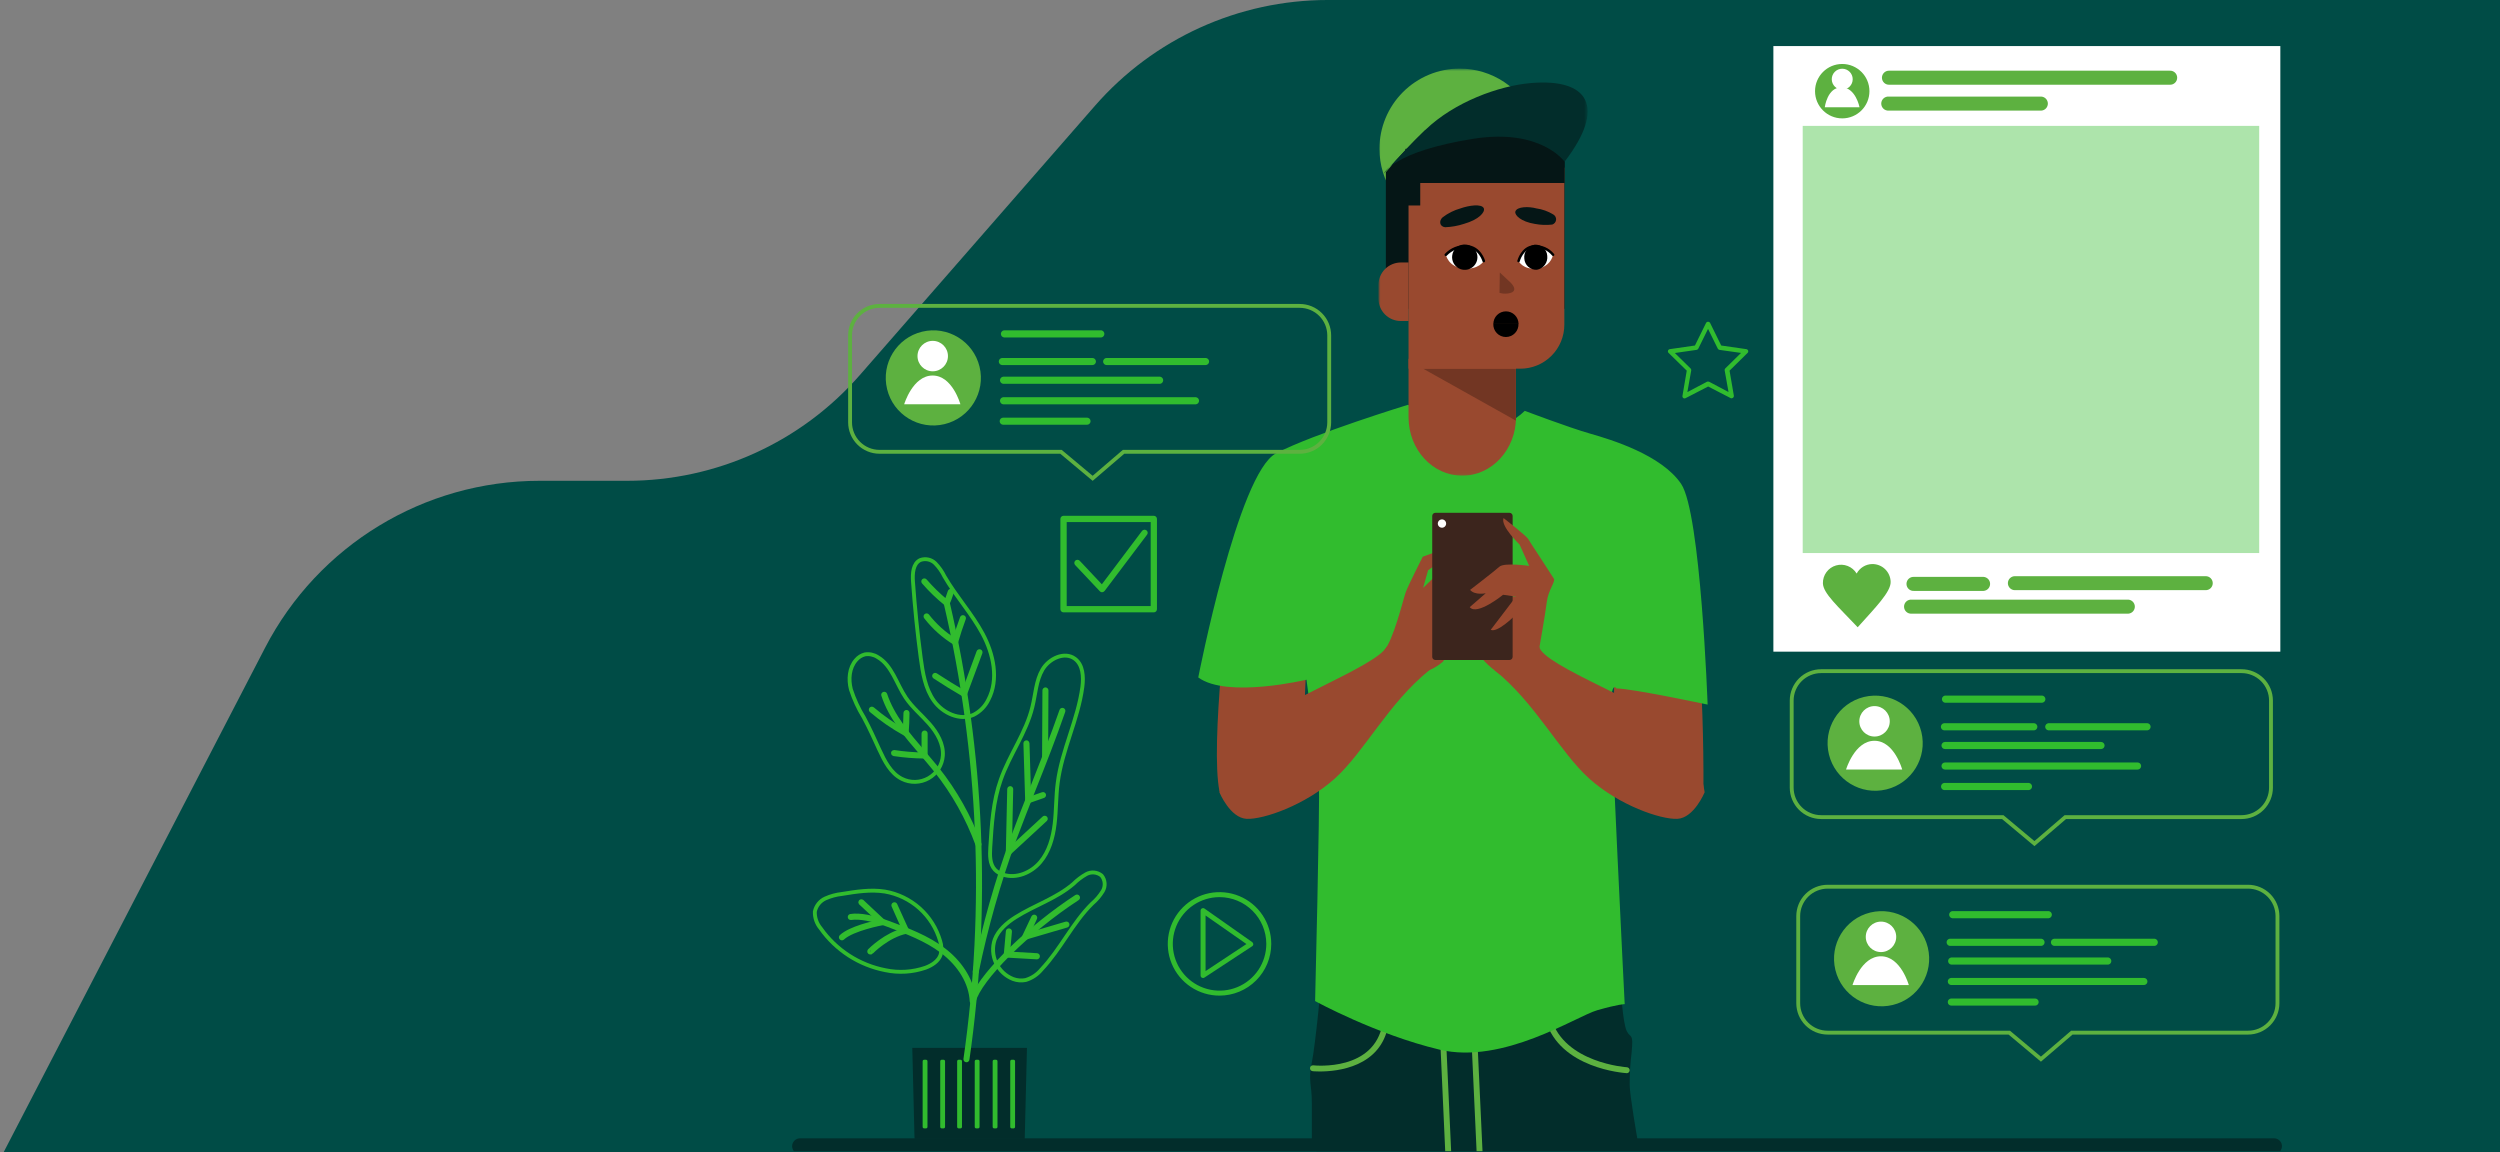 <svg width="651" height="300" viewBox="0 0 651 300" fill="none" xmlns="http://www.w3.org/2000/svg">
<rect x="0" y="0" width="651" height="300" fill="#808080" stroke="none"/>
<path d="M345.758 -0.001H651V301.854L0 301.854L69.04 168.653C82.877 141.958 110.438 125.201 140.505 125.201H163.284C186.524 125.201 208.631 115.155 223.917 97.649L285.124 27.55C300.41 10.044 322.517 -0.001 345.758 -0.001Z" fill="#004C46"/>
<g clip-path="url(#clip0_1348_70158)">
<path d="M208.28 300.493H592.168C592.707 300.493 593.224 300.283 593.61 299.907C593.995 299.531 594.218 299.019 594.231 298.481C594.231 297.934 594.014 297.409 593.627 297.022C593.24 296.635 592.716 296.418 592.168 296.418H208.28C207.741 296.431 207.23 296.654 206.854 297.04C206.478 297.425 206.267 297.942 206.267 298.481C206.267 299.014 206.479 299.526 206.857 299.904C207.234 300.281 207.746 300.493 208.28 300.493Z" fill="#022D2B"/>
<path d="M267.423 272.863H237.559L238.143 296.569H266.839L267.423 272.863Z" fill="#022D2B"/>
<path d="M422.063 257.507C422.063 257.507 422.577 266.442 423.603 268.485C424.629 270.527 425.384 268.746 424.871 274.109C424.525 276.903 424.357 279.716 424.368 282.531C424.368 285.087 426.38 296.617 426.38 296.617L401.859 299.686L352.325 302.232L341.599 299.425V287.109C341.599 282.259 340.593 281.494 341.599 276.645C342.605 271.795 344.155 254.68 344.155 254.68L422.063 257.507Z" fill="#022D2B"/>
<path d="M423.602 279.454C422.888 279.404 406.165 278.247 402.473 265.619C402.443 265.523 402.434 265.422 402.445 265.321C402.455 265.221 402.486 265.124 402.535 265.036C402.584 264.948 402.649 264.87 402.729 264.808C402.808 264.746 402.899 264.7 402.996 264.673C403.092 264.643 403.194 264.632 403.295 264.642C403.395 264.652 403.493 264.683 403.581 264.732C403.67 264.781 403.747 264.847 403.809 264.927C403.871 265.007 403.916 265.099 403.942 265.197C407.322 276.798 423.512 277.915 423.683 277.915C423.872 277.936 424.046 278.027 424.173 278.169C424.3 278.311 424.37 278.494 424.37 278.685C424.37 278.875 424.3 279.058 424.173 279.2C424.046 279.342 423.872 279.433 423.683 279.454H423.602Z" fill="#5DB140"/>
<path d="M343.681 279.012C342.544 279.012 341.84 278.941 341.84 278.941C341.737 278.935 341.636 278.908 341.543 278.862C341.451 278.815 341.369 278.751 341.302 278.672C341.235 278.593 341.185 278.501 341.155 278.402C341.125 278.303 341.115 278.199 341.126 278.096C341.143 277.908 341.231 277.734 341.37 277.607C341.51 277.481 341.692 277.411 341.88 277.412H341.971C342.605 277.482 357.869 278.961 360.022 266.555C360.033 266.453 360.066 266.355 360.118 266.267C360.171 266.179 360.241 266.103 360.324 266.044C360.408 265.985 360.503 265.945 360.604 265.925C360.704 265.906 360.808 265.908 360.907 265.931C361.006 265.948 361.101 265.985 361.186 266.039C361.271 266.092 361.345 266.162 361.403 266.245C361.461 266.327 361.502 266.42 361.524 266.518C361.546 266.616 361.548 266.718 361.531 266.817C359.619 277.885 348.239 279.012 343.681 279.012Z" fill="#5DB140"/>
<path d="M385.297 300.894C385.099 300.897 384.908 300.823 384.763 300.688C384.619 300.553 384.532 300.367 384.522 300.169L383.254 272.6C383.249 272.499 383.263 272.399 383.297 272.304C383.33 272.209 383.382 272.122 383.449 272.047C383.517 271.972 383.598 271.912 383.689 271.868C383.78 271.825 383.878 271.8 383.979 271.795C384.181 271.794 384.375 271.869 384.524 272.005C384.673 272.141 384.766 272.328 384.784 272.529L386.062 300.109C386.067 300.311 385.993 300.507 385.856 300.656C385.719 300.804 385.529 300.893 385.327 300.904L385.297 300.894Z" fill="#5DB140"/>
<path d="M377.127 300.895C376.929 300.898 376.738 300.824 376.594 300.689C376.449 300.554 376.363 300.369 376.352 300.171L375.085 272.078C375.076 271.876 375.147 271.679 375.283 271.528C375.418 271.378 375.607 271.286 375.809 271.273C376.006 271.289 376.192 271.369 376.338 271.502C376.484 271.635 376.581 271.813 376.614 272.008L377.892 300.101C377.896 300.201 377.88 300.301 377.845 300.396C377.811 300.49 377.758 300.576 377.689 300.65C377.621 300.724 377.539 300.784 377.448 300.826C377.357 300.868 377.258 300.892 377.157 300.895H377.127Z" fill="#5DB140"/>
<path d="M443.575 206.104C443.767 178.333 441.322 154.014 441.322 154.014H420.504L420.282 182.931L443.575 206.104Z" fill="#99492F"/>
<path d="M317.561 206.104C315.076 193.838 320.147 154.014 320.147 154.014H340.955L339.587 186.212L317.561 206.104Z" fill="#99492F"/>
<path d="M397.06 106.984C397.06 106.984 408.52 111.331 414.054 112.91C419.588 114.49 432.629 118.444 437.76 125.991C442.892 133.537 444.663 183.474 444.663 183.474C444.663 183.474 424.871 179.268 420.917 179.268C420.917 179.268 419.981 177.759 419.588 181.281C419.196 184.802 423.07 261.473 423.07 261.473C423.07 261.473 421.49 261.473 415.956 263.053C410.422 264.633 391.456 277.28 374.864 273.326C358.272 269.372 342.455 260.678 342.455 260.678C342.455 260.678 343.692 210.641 343.461 203.095C343.31 199.15 340.201 176.994 340.201 176.994C340.201 176.994 319.554 181.945 312.028 176.411C312.028 176.411 322.401 123.194 332.272 118.052C342.143 112.91 366.653 105.404 366.653 105.404C366.653 105.404 385.207 118.444 397.06 106.984Z" fill="#31BC2E"/>
<path d="M360.344 169.468C362.809 166.892 365.375 156.126 366.039 154.254C366.703 152.383 370.487 144.967 370.487 144.967L377.298 142.492C377.465 143.122 377.397 143.79 377.107 144.374C375.436 145.849 373.686 147.233 371.865 148.519L370.587 153.067L375.618 148.227L381.544 147.04L383.617 146.94C383.617 146.94 377.288 170.645 375.709 172.325C374.305 173.547 372.659 174.459 370.879 175.002L360.344 169.468Z" fill="#99492F"/>
<path d="M401.759 175.444L391.002 175.886C391.002 175.886 386.072 172.556 385.629 170.695C385.187 168.833 389.01 155.129 389.01 155.129L400.37 155.531L399.364 171.952L401.759 175.444Z" fill="#99492F"/>
<path d="M393.075 133.535H373.766C373.316 133.535 372.951 133.9 372.951 134.35V171.046C372.951 171.496 373.316 171.861 373.766 171.861H393.075C393.525 171.861 393.89 171.496 393.89 171.046V134.35C393.89 133.9 393.525 133.535 393.075 133.535Z" fill="#3C251D"/>
<path d="M398.579 161.188L394.222 160.534C394.222 160.534 389.906 164.84 388.185 164.005L394.776 155.352L391.405 154.879C391.405 154.879 384.573 160.433 382.721 158.099L386.887 154.477C386.887 154.477 384.09 155.091 382.812 153.611C382.812 153.611 389.161 148.731 390.439 147.574C391.717 146.417 398.197 147.363 398.197 147.363L395.701 141.799C395.701 141.799 390.67 137.02 391.526 134.896C391.526 134.896 397.371 139.465 397.965 140.36C398.559 141.256 401.235 147.977 401.235 147.977L398.579 161.188Z" fill="#99492F"/>
<path d="M401.758 175.445L400.682 169.609C400.682 169.609 402.433 159.749 402.785 156.75C403.137 153.752 405.069 151.438 404.646 150.713C404.224 149.989 398.166 140.752 398.166 140.752L399.112 146.125L397.905 160.433L398.146 175.415L401.758 175.445Z" fill="#99492F"/>
<path d="M400.812 168.381C401.607 173.321 430.454 183.594 436.572 190.114C442.69 196.634 443.887 206.314 443.887 206.314C443.887 206.314 441.12 213.025 436.773 213.226C432.426 213.428 421.56 209.675 413.852 202.752C406.145 195.83 399.826 183.051 389.161 174.498L400.812 168.381Z" fill="#99492F"/>
<path d="M361.069 168.41C358.694 173.441 330.943 183.593 324.846 190.114C318.748 196.634 317.531 206.313 317.531 206.313C317.531 206.313 320.298 213.024 324.645 213.226C328.991 213.427 339.858 209.674 347.566 202.751C355.273 195.829 361.562 183.05 372.227 174.498L361.069 168.41Z" fill="#99492F"/>
<path d="M376.573 136.335C376.573 136.12 376.51 135.91 376.39 135.731C376.271 135.552 376.101 135.413 375.902 135.331C375.704 135.249 375.485 135.227 375.275 135.269C375.064 135.311 374.87 135.414 374.718 135.566C374.566 135.718 374.463 135.912 374.421 136.123C374.379 136.334 374.4 136.552 374.483 136.751C374.565 136.949 374.704 137.119 374.883 137.238C375.062 137.358 375.272 137.421 375.487 137.421C375.775 137.421 376.051 137.307 376.255 137.103C376.459 136.899 376.573 136.623 376.573 136.335Z" fill="white"/>
<mask id="mask0_1348_70158" style="mask-type:luminance" maskUnits="userSpaceOnUse" x="358" y="17" width="56" height="107">
<path d="M413.39 17.857H358.945V123.929H413.39V17.857Z" fill="white"/>
</mask>
<g mask="url(#mask0_1348_70158)">
<path d="M359.207 38.756C359.207 42.891 360.433 46.932 362.731 50.37C365.029 53.807 368.295 56.486 372.115 58.066C375.935 59.647 380.139 60.059 384.194 59.251C388.248 58.442 391.972 56.448 394.894 53.523C397.815 50.597 399.803 46.87 400.606 42.814C401.409 38.758 400.991 34.556 399.404 30.737C397.818 26.919 395.135 23.657 391.694 21.365C388.253 19.072 384.21 17.852 380.075 17.857C374.539 17.868 369.232 20.074 365.32 23.992C361.408 27.91 359.21 33.219 359.207 38.756Z" fill="#5DB140"/>
<path d="M360.877 44.842V80.42H407.413V39.398C407.414 38.675 407.273 37.959 406.997 37.291C406.721 36.622 406.315 36.015 405.804 35.504C405.293 34.992 404.685 34.587 404.017 34.311C403.349 34.035 402.632 33.893 401.909 33.895H371.12C367.513 37.358 364.094 41.013 360.877 44.842Z" fill="#051616"/>
<path d="M366.783 93.432V108.645C366.783 117.077 373.052 123.869 380.779 123.869C388.507 123.869 394.765 117.017 394.765 108.645V93.432H366.783Z" fill="#99492F"/>
<path d="M370.587 96.008L394.736 109.531V96.008H370.587Z" fill="#723623"/>
<path d="M366.783 96.008H395.882C397.39 96.01 398.884 95.715 400.277 95.139C401.671 94.563 402.937 93.717 404.003 92.65C405.068 91.584 405.913 90.317 406.488 88.923C407.063 87.529 407.357 86.035 407.353 84.527V43.666H366.783V96.008Z" fill="#99492F"/>
<path d="M364.791 83.591H366.804V68.348H364.791C363.241 68.353 361.755 68.972 360.66 70.069C359.564 71.167 358.948 72.653 358.945 74.204V77.766C358.945 78.532 359.097 79.291 359.391 80C359.685 80.708 360.116 81.351 360.659 81.892C361.202 82.433 361.846 82.862 362.556 83.154C363.265 83.445 364.024 83.594 364.791 83.591Z" fill="#99492F"/>
<path d="M386.374 67.966C386.374 67.966 385.207 64.454 381.926 64.163C380.916 64.084 379.901 64.239 378.961 64.615C378.02 64.993 377.179 65.581 376.503 66.336C376.503 66.336 377.087 69.495 381.071 69.908C385.056 70.32 386.374 67.966 386.374 67.966Z" fill="white"/>
<path d="M378.144 66.617C378.074 67.266 378.198 67.921 378.5 68.5C378.803 69.078 379.27 69.554 379.843 69.867C380.416 70.18 381.069 70.316 381.719 70.258C382.37 70.2 382.988 69.95 383.496 69.54C384.005 69.13 384.38 68.579 384.575 67.956C384.77 67.333 384.775 66.666 384.591 66.04C384.407 65.413 384.041 64.856 383.54 64.437C383.039 64.019 382.425 63.758 381.776 63.689C381.344 63.638 380.907 63.673 380.489 63.793C380.071 63.913 379.682 64.115 379.343 64.388C379.005 64.661 378.724 64.999 378.518 65.381C378.312 65.764 378.185 66.184 378.144 66.617Z" fill="black"/>
<path d="M386.374 67.965C386.374 67.965 385.368 64.333 381.926 64.162C380.919 64.109 379.912 64.276 378.975 64.651C378.039 65.027 377.195 65.601 376.503 66.335" stroke="black" stroke-width="0.694" stroke-linecap="round" stroke-linejoin="round"/>
<path d="M395.429 67.966C395.429 67.966 396.486 64.454 399.454 64.162C400.397 64.097 401.341 64.26 402.206 64.639C403.072 65.017 403.833 65.6 404.425 66.336C404.211 67.301 403.691 68.17 402.942 68.814C402.193 69.458 401.255 69.842 400.269 69.908C396.587 70.361 395.429 67.966 395.429 67.966Z" fill="white"/>
<path d="M402.905 66.617C403.003 67.452 402.779 68.293 402.277 68.968C401.776 69.643 401.036 70.102 400.209 70.249C399.802 70.275 399.395 70.221 399.009 70.088C398.624 69.956 398.268 69.749 397.964 69.478C397.659 69.208 397.41 68.88 397.233 68.513C397.055 68.147 396.952 67.749 396.929 67.342C396.828 66.506 397.052 65.664 397.554 64.989C398.055 64.313 398.797 63.855 399.625 63.709C400.032 63.684 400.44 63.738 400.825 63.871C401.21 64.003 401.566 64.21 401.871 64.481C402.175 64.751 402.424 65.079 402.601 65.445C402.779 65.812 402.882 66.21 402.905 66.617Z" fill="black"/>
<path d="M395.429 67.967C395.429 67.967 396.365 64.335 399.454 64.164C400.396 64.106 401.337 64.272 402.202 64.65C403.066 65.028 403.828 65.606 404.425 66.337" stroke="black" stroke-width="0.654" stroke-linecap="round" stroke-linejoin="round"/>
<path d="M380.336 54.261C378.642 54.732 377.053 55.524 375.658 56.595C374.652 57.481 374.833 59 376.302 59.171C377.982 59.111 379.645 58.812 381.242 58.286C385.106 57.179 386.746 55.267 386.394 54.261C385.87 52.973 382.419 53.506 380.336 54.261Z" fill="#051616"/>
<path d="M400.038 54.262C401.614 54.48 403.128 55.021 404.485 55.852C404.729 55.991 404.927 56.199 405.055 56.449C405.182 56.699 405.234 56.982 405.203 57.261C405.171 57.54 405.059 57.804 404.88 58.02C404.701 58.237 404.462 58.396 404.193 58.478C402.69 58.648 401.171 58.59 399.685 58.307C396.053 57.723 394.353 56.023 394.594 55.087C394.997 53.739 398.166 53.739 400.038 54.262Z" fill="#051616"/>
<path d="M365.969 68.348V53.507H369.833V47.651H407.414V38.756H365.969V53.507" fill="#051616"/>
<path d="M388.859 84.295C388.834 84.74 388.9 85.186 389.054 85.605C389.207 86.024 389.445 86.407 389.751 86.731C390.058 87.055 390.427 87.313 390.837 87.489C391.247 87.666 391.688 87.757 392.134 87.757C392.58 87.757 393.021 87.666 393.431 87.489C393.841 87.313 394.21 87.055 394.517 86.731C394.823 86.407 395.06 86.024 395.214 85.605C395.367 85.186 395.434 84.74 395.409 84.295" fill="black"/>
<path d="M395.43 84.356C395.43 83.486 395.084 82.652 394.469 82.037C393.854 81.422 393.02 81.076 392.15 81.076C391.28 81.076 390.445 81.422 389.83 82.037C389.215 82.652 388.869 83.486 388.869 84.356" fill="black"/>
<path d="M390.549 70.953L393.417 73.64C395.822 76.216 392.834 76.568 391.405 76.447L390.469 76.276" fill="#723623"/>
<path d="M360.344 45.205C360.344 45.205 362.748 39.469 383.586 36.149C401.325 33.332 407.413 42.116 407.413 42.116C418.42 27.777 413.621 20.342 398.629 21.63C390.318 22.334 378.726 26.55 371.18 33.804C365.093 39.691 360.344 45.205 360.344 45.205Z" fill="#022D2B"/>
</g>
<path d="M253.558 186.118C255.214 185.268 256.549 183.901 257.361 182.225C260.138 176.922 258.719 170.321 255.892 165.049C253.065 159.777 248.939 155.299 245.941 150.117C245.329 148.852 244.517 147.693 243.536 146.686C243.036 146.191 242.405 145.848 241.718 145.696C241.03 145.545 240.314 145.592 239.652 145.831C237.74 146.726 237.59 149.342 237.74 151.455C238.213 158.076 238.877 164.697 239.753 171.277C240.276 175.201 240.93 179.327 243.224 182.516C245.518 185.706 249.996 187.789 253.558 186.118Z" stroke="#31BC2E" stroke-width="1.006" stroke-miterlimit="10"/>
<path d="M281.852 178.844C282.184 176.218 282.023 173.129 279.91 171.549C277.234 169.537 273.149 171.469 271.458 174.366C269.768 177.264 269.657 180.786 268.842 184.056C267.232 190.767 262.896 196.502 260.611 203.012C258.599 208.667 258.237 214.734 257.865 220.711C257.744 222.724 257.704 224.957 259.052 226.446C259.649 227.068 260.398 227.522 261.225 227.765C264.636 228.891 268.53 227.251 270.854 224.515C273.179 221.778 274.195 218.145 274.628 214.573C275.06 211.002 274.96 207.379 275.433 203.817C276.539 195.275 280.725 187.386 281.852 178.844Z" stroke="#31BC2E" stroke-width="1.006" stroke-miterlimit="10"/>
<path d="M228.534 171.098C227.554 170.466 226.375 170.219 225.223 170.403C224.318 170.636 223.509 171.146 222.909 171.862C221.128 173.875 220.897 176.893 221.571 179.529C222.405 182.096 223.54 184.555 224.952 186.854C226.421 189.581 227.688 192.409 228.976 195.216C230.345 198.184 231.924 201.344 234.842 202.813C235.925 203.359 237.126 203.629 238.339 203.6C239.551 203.571 240.738 203.244 241.794 202.647C242.849 202.05 243.741 201.202 244.391 200.178C245.041 199.153 245.428 197.985 245.518 196.775C245.739 193.757 244.049 190.839 242.027 188.525C240.004 186.211 237.599 184.238 235.879 181.703C233.434 178.071 232.297 173.281 228.534 171.098Z" stroke="#31BC2E" stroke-width="1.006" stroke-miterlimit="10"/>
<path d="M244.945 248.594C244.381 250.294 242.691 251.361 241.011 251.995C237.645 253.153 234.028 253.376 230.546 252.639C223.725 251.316 217.681 247.404 213.683 241.722C212.663 240.512 212.129 238.966 212.183 237.385C212.338 236.645 212.663 235.951 213.132 235.359C213.602 234.766 214.204 234.292 214.89 233.974C216.271 233.352 217.741 232.951 219.247 232.787C222.95 232.183 226.723 231.579 230.436 232.163C233.798 232.744 236.929 234.258 239.472 236.534C242.014 238.81 243.865 241.754 244.814 245.032C245.203 246.181 245.249 247.419 244.945 248.594Z" stroke="#31BC2E" stroke-width="1.006" stroke-miterlimit="10"/>
<path d="M279.488 230.18C275.091 233.953 269.355 235.744 264.455 238.843C262.181 240.282 260.008 242.134 259.032 244.639C258.348 246.644 258.466 248.835 259.361 250.755C260.255 252.675 261.857 254.176 263.832 254.942C264.867 255.324 265.988 255.415 267.071 255.204C268.708 254.715 270.16 253.743 271.237 252.417C276.187 247.175 279.286 240.343 284.368 235.312C285.472 234.375 286.42 233.267 287.175 232.031C287.538 231.408 287.702 230.689 287.646 229.971C287.591 229.252 287.317 228.567 286.863 228.007C286.307 227.548 285.626 227.267 284.908 227.201C284.19 227.134 283.469 227.286 282.838 227.634C281.613 228.33 280.486 229.186 279.488 230.18Z" stroke="#31BC2E" stroke-width="1.006" stroke-miterlimit="10"/>
<path d="M251.626 276.112C251.552 276.1 251.486 276.059 251.441 275.999C251.396 275.939 251.376 275.865 251.385 275.79C257.064 236.297 255.334 196.091 246.283 157.232C246.277 157.161 246.296 157.091 246.337 157.033C246.378 156.976 246.439 156.936 246.508 156.92C246.577 156.904 246.649 156.913 246.711 156.947C246.774 156.98 246.822 157.035 246.847 157.101C255.903 196.018 257.633 236.28 251.948 275.83C251.949 275.871 251.94 275.911 251.924 275.948C251.907 275.985 251.883 276.019 251.852 276.045C251.821 276.072 251.785 276.092 251.746 276.103C251.707 276.115 251.666 276.118 251.626 276.112Z" stroke="#31BC2E" stroke-width="1.006" stroke-miterlimit="10"/>
<path d="M254.786 220.149C254.728 220.148 254.671 220.129 254.625 220.095C254.578 220.061 254.543 220.013 254.524 219.958C251.957 212.96 248.282 206.42 243.637 200.589C242.43 199.07 241.132 197.571 239.874 196.101C235.95 191.543 231.885 186.835 229.983 181.009C229.971 180.974 229.966 180.937 229.968 180.9C229.971 180.863 229.981 180.826 229.998 180.793C230.015 180.761 230.038 180.731 230.067 180.708C230.095 180.684 230.129 180.667 230.164 180.657C230.2 180.644 230.238 180.639 230.275 180.641C230.313 180.644 230.35 180.653 230.384 180.67C230.418 180.687 230.448 180.711 230.472 180.74C230.497 180.768 230.515 180.802 230.527 180.838C232.428 186.543 236.453 191.211 240.317 195.729C241.574 197.198 242.872 198.748 244.09 200.227C248.765 206.113 252.468 212.71 255.057 219.767C255.07 219.802 255.076 219.839 255.074 219.876C255.072 219.914 255.063 219.95 255.047 219.984C255.031 220.017 255.009 220.048 254.981 220.073C254.954 220.098 254.921 220.117 254.886 220.129L254.786 220.149Z" stroke="#31BC2E" stroke-width="1.006" stroke-miterlimit="10"/>
<path d="M253.266 261.022C253.2 261.012 253.138 260.98 253.092 260.931C253.046 260.881 253.019 260.817 253.015 260.75C252.804 256.031 249.996 251.292 245.348 247.76C241.142 244.57 236.111 242.729 231.261 240.878C227.237 239.358 223.846 238.735 221.582 239.067C221.545 239.074 221.506 239.073 221.469 239.065C221.432 239.056 221.398 239.04 221.367 239.017C221.337 238.994 221.312 238.966 221.293 238.933C221.275 238.899 221.263 238.863 221.26 238.825C221.253 238.788 221.253 238.75 221.262 238.713C221.27 238.676 221.286 238.641 221.309 238.611C221.332 238.58 221.361 238.555 221.394 238.537C221.427 238.518 221.464 238.507 221.501 238.503C223.886 238.141 227.247 238.765 231.462 240.334C236.373 242.166 241.444 244.067 245.71 247.297C249.976 250.527 252.854 254.964 253.488 259.371C256.235 253.012 268.148 241.411 280.293 233.482C280.324 233.461 280.359 233.446 280.396 233.439C280.434 233.431 280.472 233.432 280.509 233.441C280.546 233.449 280.581 233.465 280.611 233.488C280.641 233.511 280.666 233.54 280.685 233.573C280.706 233.604 280.72 233.639 280.727 233.675C280.734 233.712 280.734 233.749 280.727 233.786C280.719 233.822 280.704 233.857 280.683 233.888C280.663 233.919 280.636 233.945 280.604 233.965C267.645 242.417 255.047 254.934 253.558 260.8C253.542 260.865 253.505 260.922 253.451 260.962C253.398 261.003 253.333 261.023 253.266 261.022Z" stroke="#31BC2E" stroke-width="1.006" stroke-miterlimit="10"/>
<path d="M254.091 253.344H254.031C253.993 253.337 253.958 253.322 253.926 253.301C253.895 253.279 253.868 253.252 253.847 253.22C253.826 253.188 253.812 253.152 253.806 253.115C253.799 253.077 253.801 253.039 253.809 253.002C256.228 241.216 259.506 229.624 263.62 218.318C265.27 213.901 267.031 209.444 268.731 205.137C271.337 198.567 274.024 191.765 276.378 185.014C276.403 184.943 276.456 184.885 276.524 184.853C276.592 184.821 276.67 184.817 276.74 184.843C276.811 184.868 276.869 184.921 276.901 184.988C276.933 185.056 276.937 185.134 276.911 185.205C274.567 192.007 271.88 198.819 269.264 205.399C267.564 209.706 265.803 214.163 264.153 218.57C260.044 229.85 256.765 241.415 254.343 253.173C254.323 253.223 254.288 253.266 254.243 253.297C254.198 253.327 254.145 253.344 254.091 253.344Z" stroke="#31BC2E" stroke-width="1.006" stroke-miterlimit="10"/>
<path d="M251.083 180.918C251.033 180.931 250.981 180.931 250.932 180.918C248.396 179.459 245.901 177.899 243.365 176.239C243.334 176.219 243.307 176.192 243.286 176.161C243.265 176.131 243.251 176.096 243.243 176.06C243.236 176.023 243.236 175.985 243.243 175.949C243.25 175.912 243.264 175.877 243.285 175.847C243.328 175.786 243.392 175.743 243.465 175.728C243.538 175.713 243.614 175.727 243.677 175.766C246.062 177.336 248.497 178.845 250.932 180.254L254.786 169.749C254.813 169.677 254.867 169.619 254.937 169.587C255.006 169.555 255.086 169.552 255.158 169.578C255.228 169.607 255.285 169.662 255.316 169.731C255.348 169.8 255.352 169.878 255.329 169.95L251.304 180.777C251.29 180.815 251.267 180.849 251.237 180.877C251.207 180.905 251.172 180.925 251.133 180.938C251.115 180.934 251.098 180.927 251.083 180.918Z" stroke="#31BC2E" stroke-width="1.006" stroke-miterlimit="10"/>
<path d="M248.718 167.425C248.668 167.434 248.617 167.434 248.567 167.425C245.687 165.657 243.151 163.384 241.081 160.714C241.029 160.659 241 160.587 241 160.512C241 160.437 241.029 160.365 241.081 160.311C241.107 160.284 241.138 160.263 241.173 160.249C241.207 160.234 241.244 160.227 241.282 160.227C241.319 160.227 241.357 160.234 241.391 160.249C241.426 160.263 241.457 160.284 241.483 160.311C243.441 162.829 245.825 164.985 248.526 166.68C249.12 164.738 249.774 162.786 250.478 160.875C250.491 160.84 250.51 160.807 250.535 160.78C250.56 160.752 250.591 160.73 250.624 160.714C250.658 160.698 250.694 160.689 250.731 160.687C250.769 160.685 250.806 160.691 250.841 160.704C250.876 160.716 250.908 160.735 250.935 160.76C250.963 160.785 250.985 160.816 251.001 160.849C251.017 160.883 251.026 160.919 251.028 160.956C251.03 160.994 251.024 161.031 251.012 161.066C250.267 163.078 249.583 165.151 248.999 167.203C248.991 167.248 248.97 167.289 248.94 167.323C248.91 167.356 248.871 167.381 248.828 167.395L248.718 167.425Z" stroke="#31BC2E" stroke-width="1.006" stroke-miterlimit="10"/>
<path d="M246.515 157.294C246.45 157.292 246.387 157.271 246.334 157.233C244.214 155.534 242.254 153.644 240.478 151.589C240.428 151.531 240.404 151.457 240.409 151.381C240.415 151.306 240.451 151.236 240.508 151.186C240.565 151.137 240.64 151.112 240.715 151.118C240.791 151.124 240.861 151.159 240.91 151.216C242.58 153.15 244.411 154.937 246.384 156.559C246.617 156.035 246.818 155.497 246.988 154.949L247.3 154.044C247.321 153.972 247.37 153.911 247.436 153.875C247.502 153.839 247.58 153.831 247.652 153.853C247.724 153.874 247.785 153.923 247.82 153.989C247.856 154.055 247.864 154.133 247.843 154.205V154.426C247.833 154.486 247.801 154.54 247.752 154.577L247.571 155.13C247.36 155.82 247.098 156.492 246.787 157.143C246.765 157.181 246.736 157.214 246.702 157.239C246.667 157.265 246.627 157.284 246.585 157.294H246.515Z" stroke="#31BC2E" stroke-width="1.006" stroke-miterlimit="10"/>
<path d="M240.79 197.015C238.095 196.997 235.405 196.785 232.74 196.381C232.672 196.363 232.612 196.32 232.573 196.261C232.534 196.201 232.517 196.13 232.527 196.059C232.537 195.989 232.572 195.924 232.627 195.878C232.681 195.832 232.75 195.807 232.821 195.808C235.355 196.2 237.914 196.412 240.478 196.442V191.008C240.478 190.971 240.486 190.933 240.5 190.898C240.515 190.863 240.537 190.832 240.564 190.806C240.591 190.779 240.623 190.759 240.659 190.745C240.694 190.732 240.732 190.725 240.77 190.727C240.807 190.725 240.844 190.732 240.879 190.745C240.914 190.759 240.946 190.78 240.972 190.806C240.999 190.833 241.019 190.864 241.033 190.899C241.047 190.934 241.053 190.971 241.051 191.008V196.734C241.053 196.772 241.045 196.81 241.029 196.845C241.014 196.88 240.99 196.91 240.961 196.935C240.939 196.959 240.913 196.979 240.884 196.993C240.854 197.006 240.822 197.014 240.79 197.015Z" stroke="#31BC2E" stroke-width="1.006" stroke-miterlimit="10"/>
<path d="M235.788 191.101C235.742 191.111 235.694 191.111 235.647 191.101C232.51 189.369 229.553 187.326 226.823 185.003C226.771 184.949 226.743 184.877 226.743 184.802C226.743 184.727 226.771 184.655 226.823 184.601C226.879 184.549 226.953 184.52 227.029 184.52C227.106 184.52 227.18 184.549 227.236 184.601C229.82 186.799 232.61 188.743 235.567 190.407C235.668 188.827 235.738 187.227 235.768 185.657C235.768 185.583 235.798 185.511 235.851 185.458C235.903 185.405 235.975 185.376 236.05 185.376C236.088 185.376 236.125 185.383 236.16 185.398C236.195 185.413 236.226 185.435 236.253 185.462C236.279 185.489 236.3 185.521 236.313 185.557C236.327 185.592 236.333 185.63 236.332 185.668C236.332 187.398 236.231 189.159 236.11 190.9C236.107 190.948 236.092 190.995 236.065 191.035C236.039 191.076 236.002 191.109 235.959 191.131C235.901 191.136 235.842 191.126 235.788 191.101Z" stroke="#31BC2E" stroke-width="1.006" stroke-miterlimit="10"/>
<path d="M262.704 222.101C262.667 222.11 262.629 222.11 262.593 222.101C262.542 222.079 262.498 222.042 262.468 221.996C262.437 221.949 262.421 221.895 262.422 221.839L262.784 205.489C262.787 205.415 262.817 205.345 262.869 205.292C262.922 205.24 262.992 205.21 263.066 205.207C263.14 205.212 263.209 205.245 263.259 205.299C263.31 205.353 263.338 205.425 263.338 205.499L262.995 221.175L271.84 213.005C271.896 212.953 271.969 212.923 272.046 212.923C272.123 212.923 272.196 212.953 272.252 213.005C272.304 213.059 272.333 213.131 272.333 213.206C272.333 213.281 272.304 213.353 272.252 213.407L262.915 222.03C262.855 222.078 262.78 222.103 262.704 222.101Z" stroke="#31BC2E" stroke-width="1.006" stroke-miterlimit="10"/>
<path d="M267.735 208.627C267.683 208.641 267.627 208.641 267.575 208.627C267.538 208.601 267.508 208.566 267.487 208.526C267.466 208.486 267.455 208.441 267.454 208.396L267.001 193.585C267.001 193.508 267.03 193.434 267.082 193.378C267.134 193.322 267.206 193.288 267.283 193.283C267.454 193.283 267.564 193.404 267.575 193.565L268.017 207.994L271.509 206.776C271.544 206.763 271.581 206.758 271.618 206.759C271.655 206.761 271.692 206.77 271.725 206.786C271.759 206.802 271.789 206.824 271.814 206.852C271.839 206.88 271.859 206.912 271.871 206.947C271.883 206.983 271.889 207.021 271.886 207.058C271.884 207.096 271.874 207.133 271.857 207.167C271.84 207.2 271.817 207.231 271.788 207.255C271.759 207.28 271.726 207.298 271.69 207.309L267.836 208.658L267.735 208.627Z" stroke="#31BC2E" stroke-width="1.006" stroke-miterlimit="10"/>
<path d="M272.143 197.219C272.069 197.216 271.998 197.186 271.946 197.134C271.894 197.081 271.863 197.011 271.861 196.937L271.951 179.782C271.951 179.707 271.981 179.635 272.034 179.583C272.087 179.53 272.158 179.5 272.233 179.5C272.307 179.503 272.377 179.533 272.43 179.585C272.482 179.638 272.512 179.708 272.515 179.782L272.424 196.937C272.424 197.012 272.395 197.084 272.342 197.136C272.289 197.189 272.217 197.219 272.143 197.219Z" stroke="#31BC2E" stroke-width="1.006" stroke-miterlimit="10"/>
<path d="M269.979 249.308L262.161 248.856C262.122 248.854 262.084 248.844 262.05 248.826C262.015 248.809 261.984 248.785 261.96 248.755C261.91 248.696 261.885 248.621 261.889 248.544L262.432 242.507C262.435 242.469 262.445 242.432 262.462 242.399C262.48 242.365 262.504 242.336 262.533 242.312C262.562 242.289 262.596 242.271 262.633 242.261C262.669 242.252 262.707 242.249 262.744 242.255C262.782 242.258 262.819 242.268 262.853 242.285C262.887 242.302 262.917 242.326 262.942 242.355C262.966 242.384 262.985 242.418 262.996 242.454C263.007 242.491 263.01 242.529 263.006 242.567L262.493 248.282L270.009 248.715C270.047 248.716 270.084 248.725 270.119 248.741C270.153 248.757 270.184 248.78 270.209 248.808C270.234 248.836 270.254 248.869 270.266 248.905C270.279 248.941 270.283 248.979 270.281 249.017C270.281 249.056 270.273 249.095 270.258 249.131C270.242 249.167 270.22 249.199 270.192 249.227C270.164 249.254 270.13 249.275 270.094 249.289C270.057 249.303 270.018 249.31 269.979 249.308Z" stroke="#31BC2E" stroke-width="1.006" stroke-miterlimit="10"/>
<path d="M266.93 244.186C266.888 244.187 266.846 244.178 266.808 244.161C266.77 244.144 266.736 244.118 266.709 244.086C266.679 244.041 266.663 243.988 266.663 243.935C266.663 243.881 266.679 243.828 266.709 243.784L269.043 238.843C269.058 238.808 269.08 238.777 269.108 238.751C269.136 238.725 269.168 238.704 269.204 238.691C269.24 238.678 269.278 238.672 269.316 238.674C269.354 238.676 269.391 238.686 269.425 238.703C269.492 238.737 269.544 238.796 269.57 238.866C269.596 238.937 269.595 239.015 269.566 239.085L267.554 243.452L277.616 240.483C277.651 240.471 277.689 240.466 277.727 240.47C277.764 240.473 277.801 240.484 277.834 240.502C277.867 240.52 277.896 240.544 277.919 240.574C277.942 240.604 277.959 240.638 277.968 240.675C277.99 240.748 277.982 240.827 277.946 240.895C277.911 240.963 277.85 241.014 277.777 241.037L267.091 244.176L266.93 244.186Z" stroke="#31BC2E" stroke-width="1.006" stroke-miterlimit="10"/>
<path d="M219.248 244.368C219.208 244.369 219.168 244.361 219.132 244.346C219.095 244.33 219.063 244.307 219.036 244.277C219.009 244.251 218.988 244.22 218.974 244.185C218.959 244.15 218.952 244.113 218.952 244.076C218.952 244.038 218.959 244.001 218.974 243.967C218.988 243.932 219.009 243.901 219.036 243.875C221.371 241.691 227.357 240.333 229.229 239.961L224.067 235.131C224.024 235.076 224.002 235.008 224.005 234.938C224.007 234.869 224.035 234.802 224.082 234.751C224.13 234.7 224.194 234.668 224.263 234.66C224.332 234.652 224.402 234.669 224.46 234.708L230.024 239.92C230.063 239.957 230.091 240.003 230.105 240.055C230.119 240.106 230.119 240.161 230.104 240.212C230.088 240.262 230.059 240.307 230.02 240.342C229.981 240.377 229.934 240.402 229.883 240.413C229.802 240.413 222.035 241.862 219.429 244.287C219.405 244.312 219.377 244.332 219.346 244.346C219.315 244.36 219.282 244.367 219.248 244.368Z" stroke="#31BC2E" stroke-width="1.006" stroke-miterlimit="10"/>
<path d="M226.602 248.051C226.548 248.047 226.496 248.029 226.451 247.997C226.407 247.966 226.372 247.922 226.352 247.872C226.331 247.822 226.324 247.767 226.333 247.713C226.342 247.659 226.365 247.609 226.401 247.568C226.572 247.387 230.637 243.292 235.457 242.175L232.639 235.846C232.624 235.812 232.617 235.775 232.616 235.737C232.616 235.7 232.623 235.663 232.637 235.628C232.651 235.593 232.672 235.562 232.698 235.535C232.724 235.509 232.756 235.488 232.79 235.474C232.824 235.457 232.86 235.447 232.898 235.446C232.935 235.444 232.972 235.45 233.007 235.463C233.042 235.476 233.074 235.496 233.101 235.522C233.127 235.549 233.148 235.58 233.163 235.614L236.181 242.255C236.199 242.295 236.208 242.338 236.208 242.381C236.208 242.424 236.199 242.467 236.181 242.507C236.162 242.546 236.133 242.58 236.098 242.606C236.063 242.632 236.023 242.65 235.98 242.658C231.19 243.614 226.924 247.92 226.924 247.96C226.886 248.007 226.835 248.04 226.777 248.056C226.72 248.072 226.659 248.071 226.602 248.051Z" stroke="#31BC2E" stroke-width="1.006" stroke-miterlimit="10"/>
<path d="M241.132 275.961H240.639C240.428 275.961 240.256 276.132 240.256 276.343V293.448C240.256 293.66 240.428 293.831 240.639 293.831H241.132C241.343 293.831 241.514 293.66 241.514 293.448V276.343C241.514 276.132 241.343 275.961 241.132 275.961Z" fill="#31BC2E"/>
<path d="M245.71 275.961H245.217C245.006 275.961 244.834 276.132 244.834 276.343V293.448C244.834 293.66 245.006 293.831 245.217 293.831H245.71C245.921 293.831 246.092 293.66 246.092 293.448V276.343C246.092 276.132 245.921 275.961 245.71 275.961Z" fill="#31BC2E"/>
<path d="M250.117 275.961H249.624C249.413 275.961 249.241 276.132 249.241 276.343V293.448C249.241 293.66 249.413 293.831 249.624 293.831H250.117C250.328 293.831 250.499 293.66 250.499 293.448V276.343C250.499 276.132 250.328 275.961 250.117 275.961Z" fill="#31BC2E"/>
<path d="M254.695 275.961H254.202C253.991 275.961 253.82 276.132 253.82 276.343V293.448C253.82 293.66 253.991 293.831 254.202 293.831H254.695C254.906 293.831 255.077 293.66 255.077 293.448V276.343C255.077 276.132 254.906 275.961 254.695 275.961Z" fill="#31BC2E"/>
<path d="M259.364 275.961H258.871C258.66 275.961 258.489 276.132 258.489 276.343V293.448C258.489 293.66 258.66 293.831 258.871 293.831H259.364C259.575 293.831 259.746 293.66 259.746 293.448V276.343C259.746 276.132 259.575 275.961 259.364 275.961Z" fill="#31BC2E"/>
<path d="M263.942 275.961H263.449C263.238 275.961 263.066 276.132 263.066 276.343V293.448C263.066 293.66 263.238 293.831 263.449 293.831H263.942C264.153 293.831 264.324 293.66 264.324 293.448V276.343C264.324 276.132 264.153 275.961 263.942 275.961Z" fill="#31BC2E"/>
<path d="M593.798 12H461.787V169.689H593.798V12Z" fill="white"/>
<path d="M588.295 32.779H469.424V144.013H588.295V32.779Z" fill="#ADE4AB"/>
<path d="M479.718 30.827C483.63 30.827 486.802 27.656 486.802 23.744C486.802 19.832 483.63 16.66 479.718 16.66C475.806 16.66 472.635 19.832 472.635 23.744C472.635 27.656 475.806 30.827 479.718 30.827Z" fill="#5DB140"/>
<path d="M475.17 27.938H484.225C484.225 27.938 483.219 22.736 479.516 22.736C475.814 22.736 475.17 27.938 475.17 27.938Z" fill="white"/>
<path d="M479.717 23.35C481.223 23.35 482.444 22.129 482.444 20.623C482.444 19.117 481.223 17.896 479.717 17.896C478.211 17.896 476.99 19.117 476.99 20.623C476.99 22.129 478.211 23.35 479.717 23.35Z" fill="white"/>
<path d="M564.971 22.062H492.023C491.772 22.08 491.519 22.047 491.281 21.964C491.044 21.88 490.826 21.749 490.641 21.578C490.457 21.406 490.309 21.198 490.209 20.968C490.108 20.737 490.056 20.488 490.056 20.235C490.056 19.984 490.108 19.734 490.209 19.503C490.309 19.273 490.457 19.065 490.641 18.894C490.826 18.722 491.044 18.591 491.281 18.507C491.519 18.424 491.772 18.391 492.023 18.409H564.971C565.222 18.391 565.475 18.424 565.712 18.507C565.95 18.591 566.168 18.722 566.353 18.894C566.537 19.065 566.685 19.273 566.785 19.503C566.886 19.734 566.938 19.984 566.938 20.235C566.938 20.488 566.886 20.737 566.785 20.968C566.685 21.198 566.537 21.406 566.353 21.578C566.168 21.749 565.95 21.88 565.712 21.964C565.475 22.047 565.222 22.08 564.971 22.062Z" fill="#5DB140"/>
<path d="M531.566 28.802H491.842C491.591 28.821 491.339 28.787 491.101 28.704C490.863 28.621 490.645 28.489 490.461 28.318C490.276 28.146 490.129 27.939 490.028 27.708C489.927 27.477 489.875 27.228 489.875 26.976C489.875 26.724 489.927 26.475 490.028 26.244C490.129 26.013 490.276 25.805 490.461 25.634C490.645 25.462 490.863 25.331 491.101 25.248C491.339 25.164 491.591 25.131 491.842 25.15H531.566C532.027 25.184 532.458 25.391 532.773 25.73C533.087 26.069 533.262 26.514 533.262 26.976C533.262 27.438 533.087 27.883 532.773 28.222C532.458 28.561 532.027 28.768 531.566 28.802Z" fill="#5DB140"/>
<path d="M516.524 153.872H498.413C498.161 153.891 497.909 153.858 497.671 153.774C497.434 153.691 497.216 153.56 497.031 153.388C496.846 153.217 496.699 153.009 496.599 152.778C496.498 152.547 496.446 152.298 496.446 152.046C496.446 151.794 496.498 151.545 496.599 151.314C496.699 151.083 496.846 150.876 497.031 150.704C497.216 150.533 497.434 150.401 497.671 150.318C497.909 150.235 498.161 150.201 498.413 150.22H516.524C516.985 150.254 517.416 150.461 517.73 150.8C518.045 151.139 518.22 151.584 518.22 152.046C518.22 152.508 518.045 152.953 517.73 153.292C517.416 153.631 516.985 153.838 516.524 153.872Z" fill="#5DB140"/>
<path d="M574.379 153.679H524.673C524.19 153.679 523.727 153.488 523.386 153.146C523.044 152.805 522.852 152.341 522.852 151.858C522.852 151.375 523.044 150.912 523.386 150.571C523.727 150.229 524.19 150.037 524.673 150.037H574.379C574.862 150.037 575.325 150.229 575.667 150.571C576.008 150.912 576.2 151.375 576.2 151.858C576.2 152.341 576.008 152.805 575.667 153.146C575.325 153.488 574.862 153.679 574.379 153.679Z" fill="#5DB140"/>
<path d="M554.216 159.798H497.779C497.528 159.817 497.275 159.783 497.038 159.7C496.8 159.617 496.582 159.485 496.397 159.314C496.213 159.142 496.065 158.935 495.965 158.704C495.864 158.473 495.812 158.224 495.812 157.972C495.812 157.72 495.864 157.471 495.965 157.24C496.065 157.009 496.213 156.801 496.397 156.63C496.582 156.458 496.8 156.327 497.038 156.244C497.275 156.16 497.528 156.127 497.779 156.146H554.216C554.677 156.18 555.108 156.387 555.422 156.726C555.737 157.065 555.911 157.51 555.911 157.972C555.911 158.434 555.737 158.879 555.422 159.218C555.108 159.557 554.677 159.764 554.216 159.798Z" fill="#5DB140"/>
<path d="M487.495 146.878C486.666 146.9 485.857 147.141 485.15 147.575C484.444 148.01 483.864 148.623 483.47 149.353C482.934 148.458 482.116 147.766 481.146 147.384C480.175 147.002 479.105 146.952 478.103 147.241C477.1 147.53 476.222 148.143 475.604 148.984C474.986 149.824 474.663 150.846 474.686 151.889C474.737 154.505 478.63 157.926 483.742 163.339C488.37 158.177 492.385 154.142 492.325 151.526C492.313 150.904 492.179 150.29 491.929 149.72C491.68 149.149 491.321 148.633 490.873 148.202C490.424 147.77 489.895 147.431 489.316 147.204C488.736 146.977 488.117 146.866 487.495 146.878Z" fill="#5DB140"/>
<path d="M338.419 79.656H228.987C226.961 79.667 225.021 80.479 223.592 81.916C222.162 83.353 221.36 85.297 221.36 87.323V109.993C221.363 112.017 222.166 113.959 223.595 115.394C225.024 116.828 226.962 117.639 228.987 117.65H276.278L284.528 124.552L292.578 117.65H338.47C340.5 117.647 342.446 116.84 343.881 115.404C345.316 113.969 346.124 112.023 346.127 109.993V87.323C346.125 86.314 345.925 85.314 345.537 84.382C345.148 83.449 344.58 82.603 343.864 81.891C343.148 81.178 342.299 80.615 341.364 80.231C340.43 79.848 339.429 79.652 338.419 79.656Z" stroke="#5DB140" stroke-width="1.006" stroke-miterlimit="10"/>
<path d="M245.953 110.446C252.602 108.835 256.685 102.14 255.074 95.492C253.463 88.843 246.768 84.76 240.12 86.37C233.472 87.981 229.388 94.677 230.999 101.325C232.61 107.973 239.305 112.057 245.953 110.446Z" fill="#5DB140"/>
<path d="M250.086 105.273H235.447C235.447 105.273 237.68 97.787 242.852 97.787C248.024 97.787 250.086 105.273 250.086 105.273Z" fill="white"/>
<path d="M242.882 96.689C245.072 96.689 246.847 94.914 246.847 92.724C246.847 90.535 245.072 88.76 242.882 88.76C240.693 88.76 238.918 90.535 238.918 92.724C238.918 94.914 240.693 96.689 242.882 96.689Z" fill="white"/>
<path d="M286.541 87.874H261.467C261.237 87.85 261.024 87.742 260.869 87.57C260.714 87.398 260.628 87.175 260.628 86.944C260.628 86.712 260.714 86.489 260.869 86.317C261.024 86.145 261.237 86.037 261.467 86.013H286.541C286.671 85.999 286.803 86.013 286.928 86.054C287.052 86.094 287.167 86.161 287.264 86.249C287.362 86.336 287.439 86.443 287.493 86.563C287.546 86.683 287.573 86.812 287.573 86.944C287.573 87.075 287.546 87.204 287.493 87.324C287.439 87.444 287.362 87.551 287.264 87.639C287.167 87.726 287.052 87.793 286.928 87.833C286.803 87.874 286.671 87.888 286.541 87.874Z" fill="#31BC2E"/>
<path d="M284.458 95.066H261.004C260.759 95.066 260.523 94.969 260.35 94.795C260.176 94.621 260.079 94.386 260.079 94.141C260.079 93.895 260.176 93.66 260.35 93.486C260.523 93.312 260.759 93.215 261.004 93.215H284.458C284.704 93.215 284.939 93.312 285.113 93.486C285.287 93.66 285.384 93.895 285.384 94.141C285.384 94.386 285.287 94.621 285.113 94.795C284.939 94.969 284.704 95.066 284.458 95.066Z" fill="#31BC2E"/>
<path d="M313.929 95.066H288.171C287.926 95.066 287.69 94.969 287.516 94.795C287.343 94.621 287.245 94.386 287.245 94.141C287.245 93.895 287.343 93.66 287.516 93.486C287.69 93.312 287.926 93.215 288.171 93.215H313.929C314.175 93.215 314.41 93.312 314.584 93.486C314.757 93.66 314.855 93.895 314.855 94.141C314.855 94.386 314.757 94.621 314.584 94.795C314.41 94.969 314.175 95.066 313.929 95.066Z" fill="#31BC2E"/>
<path d="M301.855 99.948H261.236C261.006 99.924 260.793 99.816 260.638 99.644C260.483 99.472 260.397 99.249 260.397 99.018C260.397 98.786 260.483 98.563 260.638 98.391C260.793 98.219 261.006 98.111 261.236 98.087H301.855C301.986 98.073 302.118 98.088 302.242 98.128C302.367 98.169 302.481 98.235 302.579 98.323C302.676 98.41 302.754 98.518 302.807 98.637C302.861 98.757 302.888 98.887 302.888 99.018C302.888 99.149 302.861 99.278 302.807 99.398C302.754 99.518 302.676 99.625 302.579 99.713C302.481 99.801 302.367 99.867 302.242 99.907C302.118 99.948 301.986 99.962 301.855 99.948Z" fill="#31BC2E"/>
<path d="M311.394 105.291H261.236C261.006 105.267 260.793 105.159 260.638 104.987C260.483 104.815 260.397 104.592 260.397 104.36C260.397 104.129 260.483 103.906 260.638 103.734C260.793 103.562 261.006 103.454 261.236 103.43H311.394C311.624 103.454 311.837 103.562 311.992 103.734C312.147 103.906 312.233 104.129 312.233 104.36C312.233 104.592 312.147 104.815 311.992 104.987C311.837 105.159 311.624 105.267 311.394 105.291Z" fill="#31BC2E"/>
<path d="M283.06 110.605H261.236C260.991 110.605 260.755 110.508 260.582 110.334C260.408 110.161 260.311 109.925 260.311 109.68C260.311 109.434 260.408 109.199 260.582 109.025C260.755 108.851 260.991 108.754 261.236 108.754H283.06C283.306 108.754 283.541 108.851 283.715 109.025C283.888 109.199 283.986 109.434 283.986 109.68C283.986 109.925 283.888 110.161 283.715 110.334C283.541 110.508 283.306 110.605 283.06 110.605Z" fill="#31BC2E"/>
<path d="M583.657 174.77H474.224C472.191 174.77 470.241 175.577 468.803 177.015C467.365 178.453 466.557 180.403 466.557 182.437V205.096C466.557 207.13 467.365 209.082 468.802 210.521C470.24 211.96 472.19 212.77 474.224 212.773H521.515L529.766 219.676L537.815 212.773H583.697C585.731 212.77 587.681 211.96 589.119 210.521C590.557 209.082 591.364 207.13 591.364 205.096V182.437C591.364 181.426 591.164 180.426 590.777 179.493C590.389 178.56 589.82 177.713 589.104 177.001C588.388 176.289 587.538 175.725 586.603 175.342C585.668 174.959 584.667 174.764 583.657 174.77Z" stroke="#5DB140" stroke-width="1.006" stroke-miterlimit="10"/>
<path d="M491.205 205.567C497.853 203.956 501.937 197.261 500.326 190.613C498.715 183.964 492.02 179.881 485.372 181.492C478.723 183.102 474.64 189.798 476.251 196.446C477.862 203.094 484.557 207.178 491.205 205.567Z" fill="#5DB140"/>
<path d="M495.333 200.386H480.713C480.713 200.386 482.937 192.9 488.109 192.9C493.281 192.9 495.333 200.386 495.333 200.386Z" fill="white"/>
<path d="M488.13 191.796C490.319 191.796 492.094 190.021 492.094 187.832C492.094 185.642 490.319 183.867 488.13 183.867C485.94 183.867 484.165 185.642 484.165 187.832C484.165 190.021 485.94 191.796 488.13 191.796Z" fill="white"/>
<path d="M531.787 182.991H506.713C506.583 183.005 506.451 182.991 506.326 182.95C506.202 182.91 506.087 182.844 505.99 182.756C505.892 182.668 505.814 182.561 505.761 182.441C505.708 182.321 505.68 182.192 505.68 182.061C505.68 181.93 505.708 181.8 505.761 181.68C505.814 181.561 505.892 181.453 505.99 181.366C506.087 181.278 506.202 181.212 506.326 181.171C506.451 181.13 506.583 181.116 506.713 181.13H531.787C532.017 181.154 532.23 181.262 532.385 181.434C532.54 181.606 532.626 181.829 532.626 182.061C532.626 182.292 532.54 182.515 532.385 182.687C532.23 182.859 532.017 182.968 531.787 182.991Z" fill="#31BC2E"/>
<path d="M529.694 190.184H506.24C506.01 190.16 505.797 190.051 505.642 189.879C505.487 189.708 505.401 189.484 505.401 189.253C505.401 189.022 505.487 188.798 505.642 188.627C505.797 188.455 506.01 188.346 506.24 188.322H529.694C529.924 188.346 530.138 188.455 530.293 188.627C530.447 188.798 530.533 189.022 530.533 189.253C530.533 189.484 530.447 189.708 530.293 189.879C530.138 190.051 529.924 190.16 529.694 190.184Z" fill="#31BC2E"/>
<path d="M559.185 190.184H533.407C533.177 190.16 532.964 190.051 532.809 189.879C532.654 189.708 532.568 189.484 532.568 189.253C532.568 189.022 532.654 188.798 532.809 188.627C532.964 188.455 533.177 188.346 533.407 188.322H559.185C559.416 188.346 559.629 188.455 559.784 188.627C559.938 188.798 560.024 189.022 560.024 189.253C560.024 189.484 559.938 189.708 559.784 189.879C559.629 190.051 559.416 190.16 559.185 190.184Z" fill="#31BC2E"/>
<path d="M547.111 195.056H506.481C506.236 195.056 506 194.959 505.827 194.785C505.653 194.612 505.555 194.376 505.555 194.131C505.555 193.885 505.653 193.65 505.827 193.476C506 193.303 506.236 193.205 506.481 193.205H547.111C547.356 193.205 547.592 193.303 547.765 193.476C547.939 193.65 548.036 193.885 548.036 194.131C548.036 194.376 547.939 194.612 547.765 194.785C547.592 194.959 547.356 195.056 547.111 195.056Z" fill="#31BC2E"/>
<path d="M556.629 200.398H506.481C506.236 200.398 506 200.301 505.827 200.127C505.653 199.954 505.556 199.718 505.556 199.473C505.556 199.227 505.653 198.992 505.827 198.818C506 198.644 506.236 198.547 506.481 198.547H556.629C556.875 198.547 557.11 198.644 557.284 198.818C557.458 198.992 557.555 199.227 557.555 199.473C557.555 199.718 557.458 199.954 557.284 200.127C557.11 200.301 556.875 200.398 556.629 200.398Z" fill="#31BC2E"/>
<path d="M528.306 205.74H506.482C506.352 205.753 506.22 205.739 506.095 205.699C505.971 205.658 505.856 205.592 505.758 205.504C505.661 205.416 505.583 205.309 505.53 205.189C505.477 205.069 505.449 204.94 505.449 204.809C505.449 204.678 505.477 204.548 505.53 204.428C505.583 204.309 505.661 204.201 505.758 204.114C505.856 204.026 505.971 203.96 506.095 203.919C506.22 203.878 506.352 203.865 506.482 203.878H528.306C528.536 203.902 528.749 204.01 528.904 204.182C529.059 204.354 529.145 204.577 529.145 204.809C529.145 205.04 529.059 205.263 528.904 205.435C528.749 205.607 528.536 205.716 528.306 205.74Z" fill="#31BC2E"/>
<path d="M585.337 230.897H475.924C473.891 230.897 471.941 231.704 470.503 233.142C469.065 234.58 468.257 236.53 468.257 238.564V261.233C468.257 263.266 469.065 265.217 470.503 266.655C471.941 268.092 473.891 268.9 475.924 268.9H523.215L531.456 275.803L539.505 268.9H585.387C587.42 268.9 589.371 268.092 590.808 266.655C592.246 265.217 593.054 263.266 593.054 261.233V238.564C593.054 237.553 592.854 236.552 592.466 235.618C592.077 234.685 591.508 233.837 590.791 233.124C590.073 232.412 589.222 231.848 588.286 231.466C587.35 231.083 586.348 230.89 585.337 230.897Z" stroke="#5DB140" stroke-width="1.006" stroke-miterlimit="10"/>
<path d="M492.885 261.69C499.533 260.079 503.617 253.384 502.006 246.736C500.395 240.087 493.7 236.004 487.051 237.615C480.403 239.225 476.319 245.921 477.93 252.569C479.541 259.217 486.236 263.301 492.885 261.69Z" fill="#5DB140"/>
<path d="M497.054 256.504H482.394C482.394 256.504 484.617 249.018 489.789 249.018C494.961 249.018 497.054 256.504 497.054 256.504Z" fill="white"/>
<path d="M489.81 247.919C491.999 247.919 493.774 246.144 493.774 243.955C493.774 241.765 491.999 239.99 489.81 239.99C487.62 239.99 485.845 241.765 485.845 243.955C485.845 246.144 487.62 247.919 489.81 247.919Z" fill="white"/>
<path d="M533.467 239.113H508.393C508.163 239.089 507.95 238.981 507.795 238.809C507.64 238.637 507.554 238.414 507.554 238.183C507.554 237.951 507.64 237.728 507.795 237.556C507.95 237.384 508.163 237.276 508.393 237.252H533.467C533.697 237.276 533.91 237.384 534.065 237.556C534.22 237.728 534.306 237.951 534.306 238.183C534.306 238.414 534.22 238.637 534.065 238.809C533.91 238.981 533.697 239.089 533.467 239.113Z" fill="#31BC2E"/>
<path d="M531.375 246.308H507.931C507.8 246.321 507.668 246.307 507.544 246.267C507.419 246.226 507.305 246.16 507.207 246.072C507.11 245.984 507.032 245.877 506.979 245.758C506.925 245.638 506.898 245.508 506.898 245.377C506.898 245.246 506.925 245.116 506.979 244.997C507.032 244.877 507.11 244.77 507.207 244.682C507.305 244.594 507.419 244.528 507.544 244.487C507.668 244.447 507.8 244.433 507.931 244.446H531.375C531.505 244.433 531.637 244.447 531.761 244.487C531.886 244.528 532.001 244.594 532.098 244.682C532.195 244.77 532.273 244.877 532.327 244.997C532.38 245.116 532.407 245.246 532.407 245.377C532.407 245.508 532.38 245.638 532.327 245.758C532.273 245.877 532.195 245.984 532.098 246.072C532.001 246.16 531.886 246.226 531.761 246.267C531.637 246.307 531.505 246.321 531.375 246.308Z" fill="#31BC2E"/>
<path d="M560.866 246.308H535.097C534.967 246.321 534.835 246.307 534.711 246.267C534.586 246.226 534.471 246.16 534.374 246.072C534.277 245.984 534.199 245.877 534.146 245.758C534.092 245.638 534.065 245.508 534.065 245.377C534.065 245.246 534.092 245.116 534.146 244.997C534.199 244.877 534.277 244.77 534.374 244.682C534.471 244.594 534.586 244.528 534.711 244.487C534.835 244.447 534.967 244.433 535.097 244.446H560.866C560.996 244.433 561.128 244.447 561.252 244.487C561.377 244.528 561.492 244.594 561.589 244.682C561.686 244.77 561.764 244.877 561.818 244.997C561.871 245.116 561.898 245.246 561.898 245.377C561.898 245.508 561.871 245.638 561.818 245.758C561.764 245.877 561.686 245.984 561.589 246.072C561.492 246.16 561.377 246.226 561.252 246.267C561.128 246.307 560.996 246.321 560.866 246.308Z" fill="#31BC2E"/>
<path d="M548.791 251.187H508.122C507.891 251.163 507.678 251.054 507.523 250.883C507.368 250.711 507.283 250.487 507.283 250.256C507.283 250.025 507.368 249.801 507.523 249.63C507.678 249.458 507.891 249.349 508.122 249.325H548.751C548.882 249.312 549.013 249.326 549.138 249.366C549.263 249.407 549.377 249.473 549.475 249.561C549.572 249.649 549.65 249.756 549.703 249.876C549.756 249.995 549.784 250.125 549.784 250.256C549.784 250.387 549.756 250.517 549.703 250.636C549.65 250.756 549.572 250.863 549.475 250.951C549.377 251.039 549.263 251.105 549.138 251.146C549.013 251.186 548.882 251.2 548.751 251.187H548.791Z" fill="#31BC2E"/>
<path d="M558.31 256.502H508.121C507.876 256.502 507.64 256.404 507.467 256.231C507.293 256.057 507.196 255.822 507.196 255.576C507.196 255.331 507.293 255.095 507.467 254.922C507.64 254.748 507.876 254.65 508.121 254.65H558.269C558.515 254.65 558.75 254.748 558.924 254.922C559.098 255.095 559.195 255.331 559.195 255.576C559.195 255.822 559.098 256.057 558.924 256.231C558.75 256.404 558.515 256.502 558.269 256.502H558.31Z" fill="#31BC2E"/>
<path d="M529.986 261.863H508.121C507.876 261.863 507.64 261.766 507.467 261.592C507.293 261.418 507.196 261.183 507.196 260.937C507.196 260.692 507.293 260.456 507.467 260.283C507.64 260.109 507.876 260.012 508.121 260.012H529.945C530.191 260.012 530.426 260.109 530.6 260.283C530.774 260.456 530.871 260.692 530.871 260.937C530.871 261.183 530.774 261.418 530.6 261.592C530.426 261.766 530.191 261.863 529.945 261.863H529.986Z" fill="#31BC2E"/>
<path d="M313.285 254.681C313.176 254.679 313.069 254.652 312.973 254.6C312.87 254.546 312.785 254.465 312.724 254.366C312.664 254.267 312.632 254.153 312.631 254.037V237.113C312.634 236.997 312.668 236.884 312.729 236.786C312.79 236.687 312.876 236.607 312.978 236.553C313.081 236.498 313.196 236.472 313.311 236.477C313.427 236.482 313.539 236.517 313.637 236.58L326.084 245.333C326.168 245.396 326.237 245.478 326.284 245.573C326.331 245.667 326.356 245.771 326.355 245.877C326.355 245.982 326.329 246.085 326.277 246.176C326.226 246.268 326.153 246.345 326.063 246.4L313.617 254.57C313.518 254.636 313.403 254.674 313.285 254.681ZM313.929 238.391V252.87L324.574 245.826L313.929 238.391Z" fill="#31BC2E"/>
<path d="M317.561 259.26C314.896 259.26 312.291 258.47 310.076 256.989C307.86 255.509 306.133 253.405 305.114 250.943C304.094 248.481 303.827 245.772 304.347 243.159C304.867 240.545 306.15 238.145 308.034 236.261C309.918 234.376 312.319 233.093 314.933 232.573C317.546 232.053 320.255 232.32 322.717 233.34C325.179 234.36 327.283 236.087 328.763 238.302C330.244 240.518 331.034 243.123 331.034 245.787C331.031 249.36 329.611 252.785 327.085 255.311C324.559 257.837 321.133 259.257 317.561 259.26ZM317.561 233.612C315.153 233.614 312.801 234.33 310.8 235.669C308.799 237.008 307.24 238.91 306.32 241.135C305.4 243.36 305.16 245.808 305.631 248.169C306.102 250.53 307.263 252.698 308.966 254.4C310.669 256.101 312.838 257.26 315.199 257.729C317.561 258.198 320.008 257.956 322.232 257.034C324.456 256.113 326.357 254.552 327.695 252.55C329.032 250.548 329.746 248.195 329.746 245.787C329.74 242.558 328.455 239.463 326.17 237.181C323.886 234.898 320.79 233.615 317.561 233.612Z" fill="#31BC2E"/>
<path d="M450.921 103.734C450.825 103.736 450.732 103.712 450.649 103.664L444.803 100.645L438.957 103.664C438.865 103.721 438.759 103.751 438.65 103.751C438.542 103.751 438.436 103.721 438.343 103.664C438.256 103.599 438.188 103.511 438.147 103.41C438.106 103.309 438.094 103.198 438.112 103.09L439.229 96.52L434.5 91.902C434.422 91.826 434.367 91.731 434.34 91.626C434.314 91.522 434.317 91.411 434.349 91.308C434.382 91.204 434.445 91.113 434.528 91.043C434.612 90.974 434.714 90.93 434.822 90.916L441.362 89.97L444.28 84.043C444.335 83.96 444.41 83.892 444.498 83.845C444.585 83.798 444.683 83.773 444.783 83.773C444.883 83.773 444.981 83.798 445.069 83.845C445.156 83.892 445.231 83.96 445.286 84.043L448.204 89.97L454.744 90.916C454.852 90.93 454.954 90.974 455.038 91.043C455.121 91.113 455.184 91.204 455.217 91.308C455.249 91.411 455.253 91.522 455.226 91.626C455.199 91.731 455.144 91.826 455.066 91.902L450.377 96.52L451.494 103.02C451.509 103.104 451.505 103.19 451.483 103.272C451.461 103.354 451.421 103.43 451.367 103.496C451.312 103.561 451.244 103.613 451.167 103.649C451.09 103.685 451.006 103.704 450.921 103.704V103.734ZM444.803 99.358C444.897 99.357 444.99 99.378 445.075 99.418L450.106 102.084L449.1 96.44C449.084 96.347 449.091 96.251 449.121 96.162C449.151 96.072 449.202 95.991 449.271 95.926L453.366 91.902L447.751 91.107C447.658 91.091 447.569 91.054 447.492 90.998C447.415 90.942 447.352 90.869 447.309 90.785L444.773 85.643L442.237 90.785C442.194 90.869 442.131 90.942 442.054 90.998C441.977 91.054 441.888 91.091 441.795 91.107L436.13 91.922L440.225 95.947C440.294 96.011 440.345 96.092 440.375 96.182C440.405 96.271 440.412 96.367 440.396 96.46L439.39 102.104L444.421 99.438C444.537 99.374 444.671 99.345 444.803 99.358Z" fill="#31BC2E"/>
<path d="M300.456 159.457H276.941C276.725 159.457 276.518 159.371 276.365 159.218C276.212 159.065 276.126 158.858 276.126 158.642V135.128C276.126 134.911 276.212 134.704 276.365 134.551C276.518 134.398 276.725 134.312 276.941 134.312H300.456C300.672 134.313 300.879 134.398 301.032 134.551C301.185 134.704 301.271 134.911 301.271 135.128V158.642C301.271 158.858 301.185 159.065 301.032 159.218C300.879 159.371 300.672 159.457 300.456 159.457ZM277.766 157.817H299.641V135.943H277.766V157.817Z" fill="#31BC2E"/>
<path d="M286.994 154.233C286.882 154.232 286.772 154.208 286.67 154.163C286.568 154.118 286.476 154.053 286.4 153.972L279.97 147.14C279.897 147.062 279.84 146.97 279.802 146.87C279.764 146.77 279.746 146.664 279.749 146.557C279.753 146.45 279.777 146.344 279.821 146.247C279.865 146.149 279.928 146.061 280.006 145.988C280.084 145.914 280.175 145.857 280.275 145.819C280.375 145.781 280.482 145.764 280.589 145.767C280.696 145.77 280.801 145.794 280.899 145.838C280.996 145.882 281.084 145.945 281.158 146.023L286.923 152.151L297.387 138.255C297.519 138.083 297.713 137.97 297.928 137.94C298.143 137.91 298.36 137.965 298.534 138.094C298.62 138.158 298.693 138.238 298.748 138.33C298.802 138.421 298.838 138.523 298.853 138.629C298.868 138.735 298.862 138.843 298.835 138.946C298.808 139.049 298.76 139.146 298.695 139.231L287.648 153.871C287.575 153.968 287.483 154.047 287.377 154.104C287.271 154.162 287.154 154.195 287.034 154.203L286.994 154.233Z" fill="#31BC2E"/>
</g>
<defs>
<clipPath id="clip0_1348_70158">
<rect width="388.386" height="287.768" fill="white" transform="translate(206.267 12)"/>
</clipPath>
</defs>
</svg>

